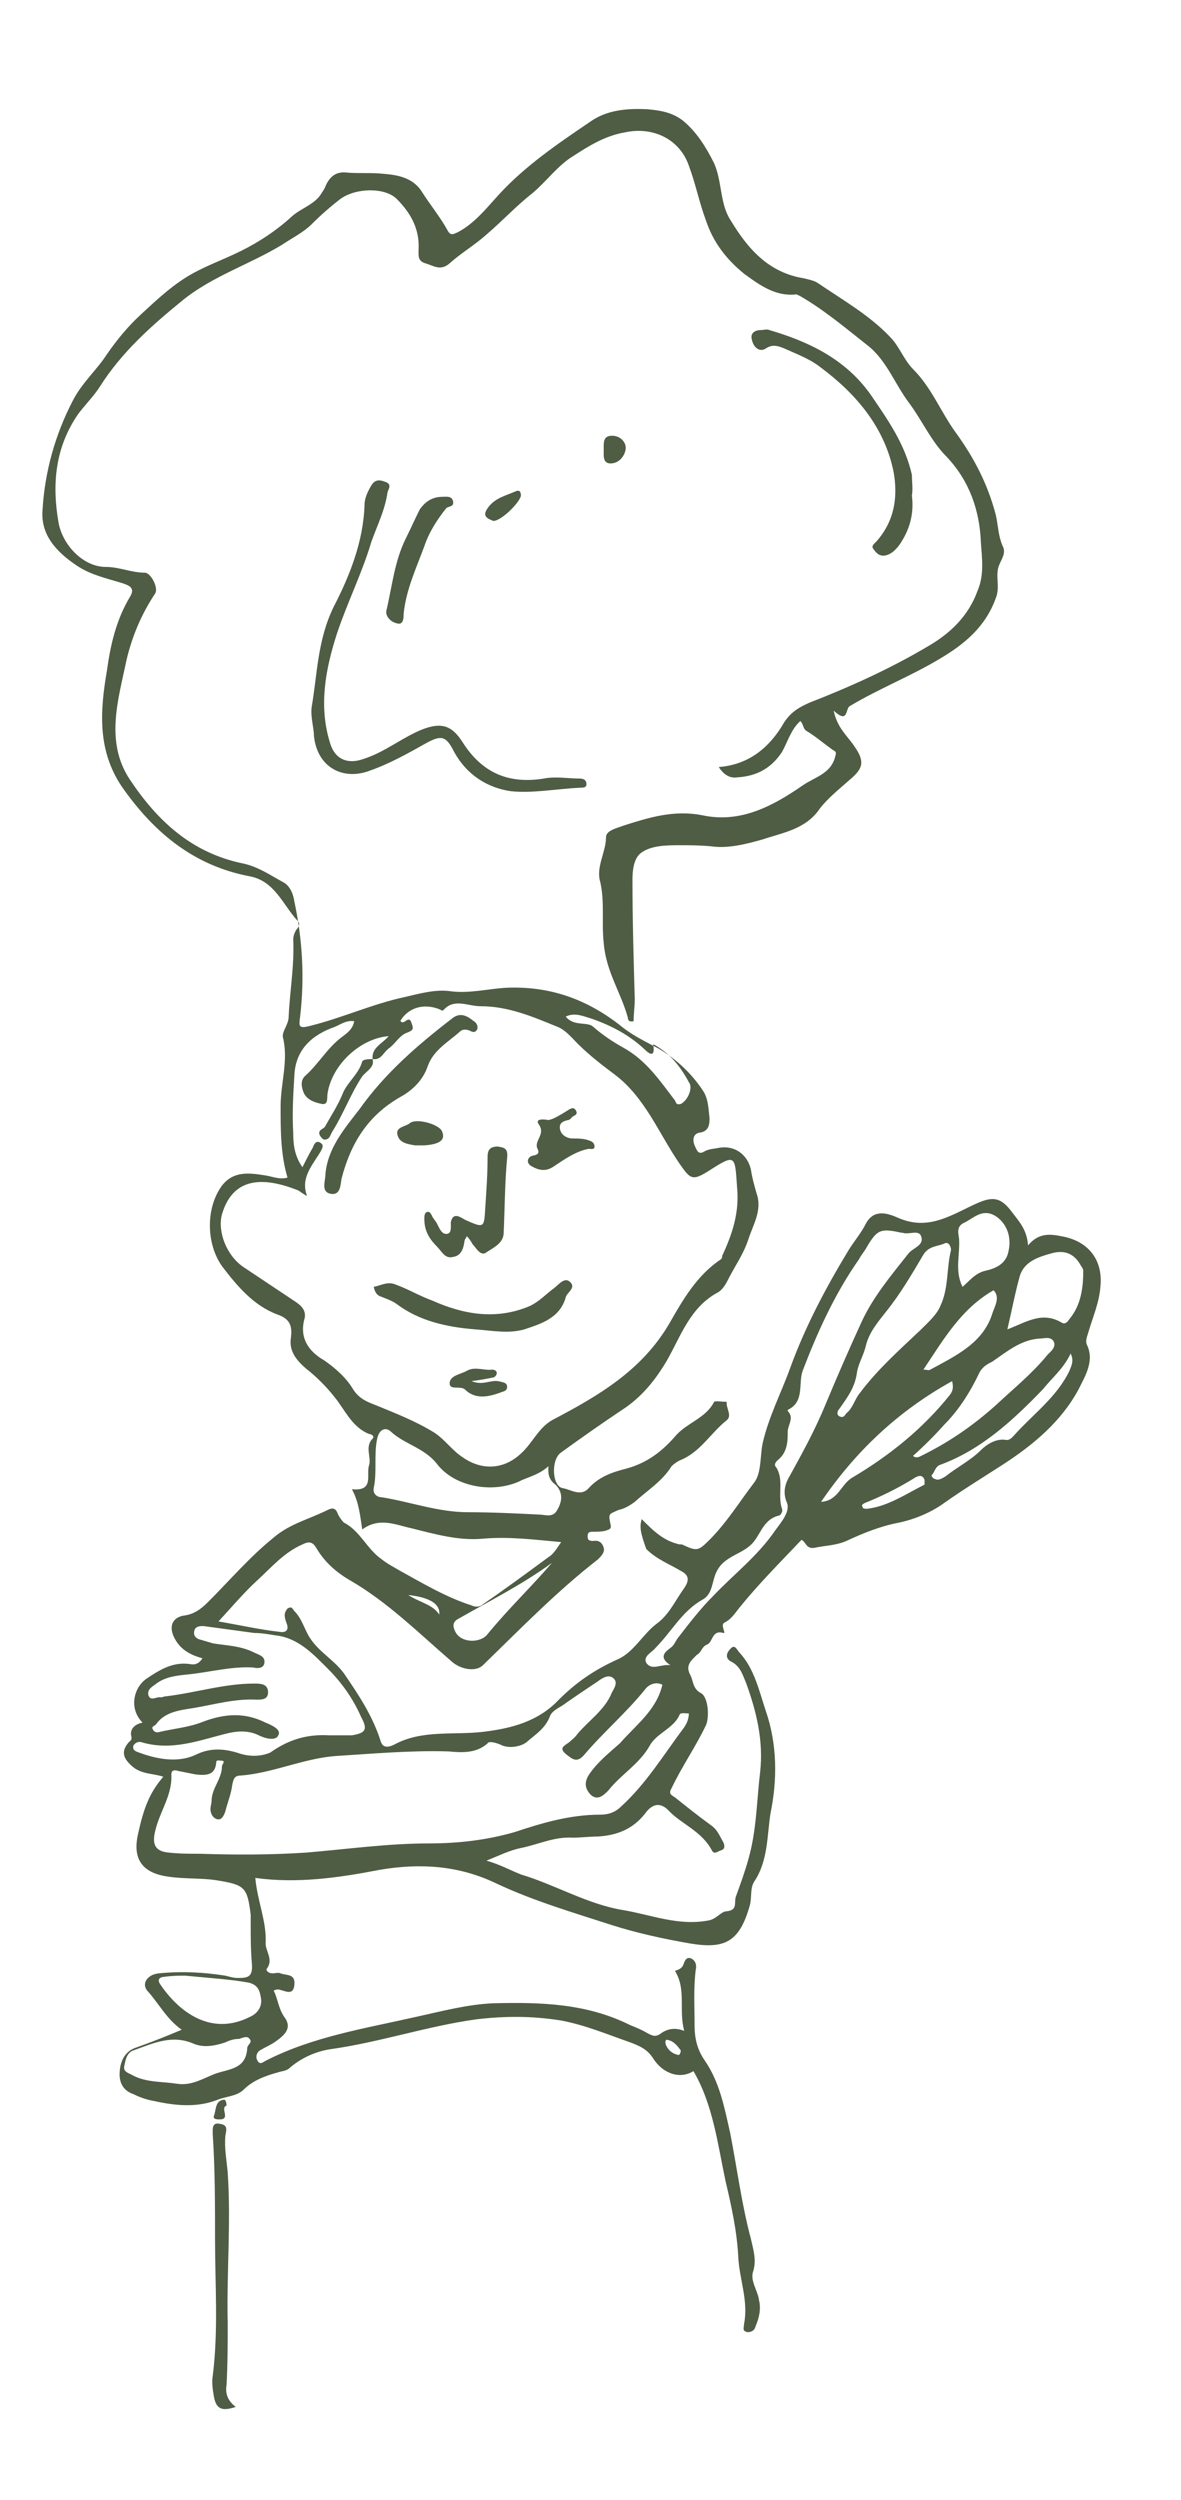 <?xml version="1.0" encoding="utf-8"?>
<!-- Generator: Adobe Illustrator 22.0.1, SVG Export Plug-In . SVG Version: 6.00 Build 0)  -->
<svg version="1.1" id="Layer_1" xmlns="http://www.w3.org/2000/svg" xmlns:xlink="http://www.w3.org/1999/xlink" x="0px" y="0px"
	 viewBox="0 0 102.7 217.4" style="enable-background:new 0 0 102.7 217.4;" xml:space="preserve">
<style type="text/css">
	.st0{fill:#4E5D44;}
</style>
<g>
	<path class="st0" d="M55.8,132.1c1,1,1.9,1.9,3.3,2.2c0.1,0,0.2,0,0.2,0c1.3,0.6,1.4,0.6,2.4-0.4c1.5-1.5,2.6-3.3,3.9-5
		c0.6-0.8,0.5-2.2,0.7-3.3c0.5-2.3,1.6-4.4,2.4-6.6c1.3-3.6,3.1-7,5.1-10.3c0.5-0.8,1.1-1.5,1.5-2.3c0.7-1.3,1.9-0.9,2.8-0.5
		c2.5,1.1,4.4-0.1,6.5-1.1c1.5-0.7,2.3-0.9,3.4,0.6c0.6,0.8,1.3,1.5,1.4,2.9c0.9-1.1,1.9-1,2.9-0.8c2.3,0.4,3.6,2,3.4,4.3
		c-0.1,1.5-0.7,2.8-1.1,4.2c-0.1,0.3-0.2,0.6-0.1,0.9c0.7,1.4-0.1,2.7-0.7,3.9c-1.5,2.8-3.9,4.8-6.5,6.5c-1.7,1.1-3.5,2.2-5.2,3.4
		c-1.1,0.8-2.5,1.4-3.9,1.7c-1.6,0.3-3.1,0.9-4.6,1.6c-0.9,0.4-1.9,0.4-2.8,0.6c-0.7,0.1-0.7-0.5-1.1-0.7c-1.8,1.9-3.7,3.8-5.4,5.9
		c-0.4,0.5-0.7,1-1.3,1.3c-0.4,0.2,0.2,1-0.1,0.9c-1-0.3-0.9,0.8-1.4,1s-0.5,0.7-0.9,0.9c-0.5,0.5-1,0.9-0.6,1.7
		c0.3,0.5,0.2,1.2,0.9,1.6c0.7,0.3,0.8,2.1,0.5,2.8c-0.9,1.9-2.1,3.6-3,5.5c-0.3,0.5,0,0.6,0.3,0.8c1,0.8,2,1.6,3.1,2.4
		c0.6,0.4,0.8,1,1.1,1.5c0.1,0.2,0.2,0.6-0.2,0.7c-0.3,0.1-0.6,0.4-0.8,0c-0.9-1.7-2.7-2.3-3.8-3.5c-0.8-0.8-1.5-0.4-2,0.3
		c-1.1,1.4-2.5,1.9-4.1,2c-0.7,0-1.5,0.1-2.2,0.1c-1.6-0.1-3,0.6-4.5,0.9c-1,0.2-2,0.7-3,1.1c1.1,0.3,2,0.8,3,1.2
		c3,0.9,5.8,2.6,8.9,3.1c2.4,0.4,4.8,1.4,7.4,0.9c0.7-0.1,1.1-0.8,1.6-0.8c1-0.1,0.6-0.8,0.8-1.3c0.4-1.1,0.8-2.2,1.1-3.3
		c0.7-2.5,0.7-5,1-7.5c0.3-2.7-0.3-5.2-1.2-7.7c-0.3-0.7-0.5-1.5-1.3-1.9c-0.6-0.3-0.4-0.8-0.1-1.1c0.4-0.5,0.6,0.1,0.8,0.3
		c1.3,1.4,1.7,3.3,2.3,5.1c1,2.9,1,6,0.4,8.9c-0.3,1.9-0.2,4.1-1.4,5.9c-0.4,0.6-0.2,1.4-0.4,2.1c-0.9,3.2-2.2,3.8-5.2,3.3
		c-2.3-0.4-4.6-0.9-6.8-1.6c-3.4-1.1-6.8-2.1-10-3.6c-3.3-1.6-6.7-1.8-10.2-1.2c-3.6,0.7-7.2,1.2-10.8,0.7c0.2,2.1,1,3.8,0.9,5.7
		c0,0.7,0.7,1.4,0.1,2.2c-0.1,0.1,0.1,0.4,0.5,0.4c0.2,0,0.5-0.1,0.7,0c0.5,0.2,1.3,0,1.2,1c-0.1,1-0.8,0.5-1.4,0.4
		c-0.1,0-0.2,0-0.4,0.1c0.4,0.8,0.4,1.6,1,2.4c0.6,0.9-0.1,1.5-0.8,2c-0.4,0.3-0.9,0.5-1.4,0.8c-0.3,0.2-0.4,0.6-0.2,0.9
		c0.2,0.4,0.5,0.1,0.7,0c4.1-2.1,8.6-2.8,13-3.8c2.3-0.5,4.5-1.1,6.8-1.2c4.1-0.1,8.1,0,11.9,1.9c0.5,0.2,1,0.4,1.5,0.7
		c0.4,0.2,0.7,0.4,1.2,0c0.6-0.4,1.2-0.5,2-0.2c-0.5-1.8,0.2-3.6-0.8-5.2c0.1-0.1,0.5-0.1,0.7-0.5c0.1-0.2,0.2-0.8,0.7-0.6
		c0.4,0.2,0.5,0.6,0.4,1c-0.2,1.6-0.1,3.2-0.1,4.8c0,1.1,0.2,2.1,0.9,3.1c1.3,1.9,1.7,4.1,2.2,6.3c0.6,3.1,1,6.2,1.8,9.2
		c0.2,0.9,0.5,1.8,0.2,2.8c-0.3,0.8,0.4,1.7,0.5,2.5c0.2,0.8,0,1.6-0.3,2.3c-0.1,0.4-0.4,0.5-0.7,0.5c-0.5-0.1-0.3-0.4-0.3-0.7
		c0.4-2-0.4-3.9-0.5-5.8c-0.1-2.2-0.6-4.5-1.1-6.6c-0.7-3.3-1.1-6.7-2.8-9.6c-1.1,0.7-2.6,0.3-3.5-1.1c-0.5-0.8-1.2-1.1-2-1.4
		c-2-0.7-3.9-1.5-6-1.9c-2.5-0.4-4.9-0.4-7.4-0.1c-4.3,0.6-8.4,2-12.7,2.6c-1.3,0.2-2.6,0.8-3.6,1.7c-0.3,0.2-0.6,0.2-0.9,0.3
		c-1.1,0.3-2.2,0.7-3,1.5c-0.6,0.6-1.6,0.6-2.3,0.9c-1.8,0.7-3.7,0.5-5.5,0.1c-0.6-0.1-1.2-0.3-1.8-0.6c-0.9-0.3-1.2-1-1.2-1.7
		c0-0.9,0.3-1.9,1.3-2.3c1.4-0.5,2.7-1,4.1-1.6c-1.3-0.9-2-2.3-3-3.4c-0.5-0.6,0-1.4,1-1.5c2-0.2,3.9-0.1,5.8,0.2
		c0.4,0.1,0.7,0.2,1.1,0.2c0.9,0,1.3-0.1,1.2-1.3c-0.1-1.1-0.1-2.3-0.1-3.4c0-0.3,0-0.6,0-0.8c-0.3-2.4-0.5-2.6-3-3
		c-1.3-0.2-2.7-0.1-4.1-0.3c-2.3-0.3-3.2-1.5-2.7-3.7c0.5-2.3,1-3.6,2.2-5c-0.9-0.3-1.9-0.2-2.7-0.9c-0.8-0.7-1-1.3-0.3-2.1
		c0.2-0.2,0.3-0.2,0.2-0.6c-0.1-0.6,0.4-1,1-1.1c-1.2-1.2-0.8-3,0.3-3.8c1.2-0.8,2.3-1.5,3.8-1.3c0.4,0.1,0.8,0,1.1-0.5
		c-1.1-0.3-2-0.8-2.5-1.9c-0.4-0.9-0.1-1.6,0.8-1.8c0.9-0.1,1.5-0.5,2.2-1.2c1.9-1.9,3.6-3.9,5.7-5.6c1.4-1.2,3.1-1.6,4.7-2.4
		c0.4-0.2,0.7-0.2,0.9,0.4c0.1,0.2,0.3,0.5,0.5,0.7c1.4,0.7,2,2.3,3.3,3.2c0.5,0.4,1.1,0.7,1.6,1c2,1.1,4,2.3,6.2,3
		c0.4,0.2,0.8,0.1,1-0.1c1.9-1.3,3.8-2.7,5.7-4.1c0.5-0.3,0.8-0.9,1.1-1.3c-2.2-0.2-4.5-0.5-6.8-0.3c-2.1,0.2-4.2-0.4-6.2-0.9
		c-1.4-0.3-2.8-1-4.3,0.1c-0.2-1.3-0.3-2.4-0.9-3.5c2,0.2,1.2-1.3,1.5-2.1c0.2-0.7-0.4-1.6,0.3-2.3c0.2-0.2-0.1-0.4-0.3-0.4
		c-1.5-0.6-2.1-2.1-3-3.2c-0.7-0.9-1.6-1.8-2.5-2.5c-0.8-0.7-1.5-1.5-1.3-2.7c0.1-0.9,0-1.6-1.2-2c-2.1-0.8-3.5-2.5-4.8-4.2
		c-1.4-2-1.4-5.1,0-7c1-1.3,2.4-1.1,3.7-0.9c0.7,0.1,1.3,0.4,2,0.2c-0.6-2-0.6-4.1-0.6-6.2c0-2,0.7-4,0.2-6
		c-0.1-0.5,0.5-1.1,0.5-1.8c0.1-2.2,0.5-4.4,0.4-6.7c0-0.3,0.1-0.6,0.3-0.9c0.2-0.2,0.3-0.5,0.1-0.7c-1.3-1.4-2-3.5-4.2-3.9
		c-4.7-0.9-8.1-3.6-10.9-7.5c-2.4-3.3-2.1-6.9-1.5-10.4c0.3-2.2,0.8-4.4,2-6.4c0.5-0.8-0.1-1-0.7-1.2c-1.3-0.4-2.7-0.7-3.9-1.5
		c-1.8-1.2-3.2-2.7-3-4.9c0.2-3.3,1.1-6.5,2.6-9.4c0.8-1.6,2.1-2.7,3-4.1c0.9-1.3,1.9-2.5,3-3.5c1.4-1.3,2.9-2.7,4.6-3.6
		c1.3-0.7,2.7-1.2,4.1-1.9c1.6-0.8,3.1-1.8,4.4-3c0.8-0.7,1.9-1,2.5-1.9c0.1-0.2,0.3-0.4,0.4-0.7c0.3-0.7,0.8-1.3,1.8-1.2
		c1,0.1,2.1,0,3.1,0.1c1.3,0.1,2.7,0.3,3.5,1.6c0.7,1.1,1.6,2.2,2.2,3.3c0.3,0.6,0.6,0.3,0.9,0.2c1.5-0.8,2.5-2.1,3.6-3.3
		c2.3-2.5,5.1-4.4,7.9-6.3c1.4-1,3.1-1.2,5-1.1c1.2,0.1,2.2,0.3,3.1,1c1.2,1,2,2.3,2.7,3.7c0.7,1.6,0.5,3.5,1.4,4.9
		c1.5,2.5,3.3,4.6,6.4,5.1c0.4,0.1,0.9,0.2,1.2,0.4c2.2,1.5,4.5,2.8,6.3,4.7c0.8,0.8,1.2,2,2,2.8c1.6,1.6,2.4,3.7,3.7,5.5
		c1.6,2.2,2.8,4.5,3.5,7.2c0.2,0.9,0.2,1.8,0.6,2.7c0.3,0.6-0.1,1.1-0.3,1.6C86.5,50,87,51,86.6,52c-0.9,2.5-2.7,4-4.9,5.3
		c-2.5,1.5-5.3,2.6-7.8,4.1c-0.4,0.2-0.1,1.6-1.4,0.4c0.3,1.5,1.2,2.2,1.8,3.1c0.9,1.3,0.8,1.9-0.4,2.9c-0.9,0.8-1.9,1.6-2.6,2.5
		c-1.2,1.8-3.2,2.1-5,2.7c-1.4,0.4-3,0.8-4.4,0.6c-1-0.1-1.9-0.1-2.8-0.1c-1.1,0-2.5,0-3.4,0.7c-0.6,0.5-0.7,1.5-0.7,2.3
		c0,3.5,0.1,6.9,0.2,10.4c0,0.6-0.1,1.3-0.1,1.9c-0.4,0.1-0.5-0.1-0.5-0.3c-0.6-2.2-1.9-4-2.1-6.5c-0.2-1.8,0.1-3.5-0.3-5.3
		c-0.4-1.3,0.5-2.6,0.5-3.9c0-0.6,1-0.8,1.5-1c2.2-0.7,4.4-1.4,6.9-0.9c3.3,0.7,6.1-0.8,8.7-2.6c1-0.7,2.4-1,2.8-2.4
		c0.1-0.4,0.2-0.5-0.2-0.7c-0.7-0.5-1.4-1.1-2.2-1.6c-0.4-0.2-0.3-0.6-0.6-0.9c-0.8,0.7-1.1,1.8-1.6,2.7c-1,1.5-2.3,2.1-3.9,2.2
		c-0.7,0.1-1.2-0.3-1.6-0.9c2.7-0.2,4.5-1.8,5.7-3.9c0.6-0.9,1.3-1.3,2.2-1.7c3.6-1.4,7.1-3,10.3-4.9c1.9-1.1,3.5-2.6,4.3-4.8
		c0.6-1.4,0.4-2.8,0.3-4.2c-0.1-2.8-1-5.4-3-7.5c-1.3-1.3-2.1-3.1-3.2-4.6c-1.3-1.7-2-3.8-3.7-5.1c-1.9-1.5-3.8-3.1-5.9-4.3
		c-0.1,0-0.2-0.1-0.2-0.1c-1.8,0.2-3.1-0.7-4.6-1.8c-1.6-1.3-2.7-2.8-3.3-4.6c-0.6-1.6-0.9-3.2-1.5-4.8c-0.8-2.3-3.1-3.4-5.5-2.9
		c-1.8,0.3-3.2,1.2-4.6,2.1c-1.3,0.8-2.3,2.2-3.5,3.2c-1.4,1.1-2.6,2.4-4,3.6c-1,0.9-2.2,1.6-3.2,2.5c-0.8,0.7-1.4,0.2-2.1,0
		c-0.7-0.2-0.6-0.7-0.6-1.2c0.1-1.8-0.7-3.2-1.9-4.4c-1-1-3.5-1-4.9,0c-0.9,0.7-1.7,1.4-2.5,2.2c-0.7,0.7-1.7,1.2-2.6,1.8
		c-2.8,1.7-6,2.7-8.6,4.8c-2.7,2.2-5.3,4.5-7.2,7.5c-0.5,0.8-1.3,1.6-1.9,2.4c-2,2.9-2.3,6.1-1.7,9.5c0.4,2,2.2,3.8,4.1,3.8
		c1.2,0,2.2,0.5,3.4,0.5c0.5,0,1.2,1.3,0.9,1.8c-1.2,1.8-2,3.7-2.5,5.8c-0.7,3.4-1.9,7.1,0.3,10.4c2.4,3.6,5.4,6.4,9.9,7.3
		c1.3,0.3,2.3,1,3.4,1.6c0.6,0.3,0.9,1,1,1.7c0.7,3.3,0.9,6.6,0.5,10c-0.1,0.8-0.2,1.1,0.9,0.8c2.8-0.7,5.4-1.9,8.2-2.5
		c1.3-0.3,2.7-0.7,4-0.5c1.6,0.2,3.2-0.2,4.7-0.3c3.9-0.2,7.2,1,10.2,3.4c1,0.8,2.1,1.3,3.2,1.9c1.5,0.9,2.8,2.1,3.8,3.6
		c0.5,0.7,0.5,1.6,0.6,2.4c0,0.5,0,1.2-0.9,1.3c-0.5,0.1-0.6,0.6-0.4,1.1c0.2,0.4,0.3,0.9,0.9,0.5c0.4-0.2,0.8-0.2,1.3-0.3
		c1.3-0.2,2.4,0.6,2.7,1.9c0.1,0.7,0.3,1.4,0.5,2.1c0.5,1.4-0.3,2.7-0.7,3.9c-0.4,1.3-1.2,2.4-1.8,3.6c-0.2,0.4-0.5,0.9-0.9,1.1
		c-2.4,1.3-3.2,3.8-4.4,5.9c-1,1.7-2.2,3.2-3.9,4.3c-1.8,1.2-3.5,2.4-5.3,3.7c-0.9,0.6-0.8,2.9,0.1,3.1c0.7,0.1,1.6,0.8,2.3,0
		c0.9-1,2.1-1.4,3.3-1.7c1.8-0.5,3.1-1.5,4.3-2.9c1-1.1,2.6-1.5,3.3-2.9c0.1-0.1,0.7,0,1.1,0c-0.1,0.5,0.5,1.2,0,1.6
		c-1.4,1.1-2.3,2.8-4.1,3.5c-0.2,0.1-0.5,0.3-0.7,0.5c-0.8,1.3-2.1,2.1-3.2,3.1c-0.4,0.3-0.9,0.6-1.4,0.7c-0.9,0.4-0.9,0.3-0.7,1.3
		c0.1,0.4-0.2,0.4-0.4,0.5c-0.4,0.1-0.7,0.1-1.1,0.1c-0.3,0-0.5,0-0.5,0.4c0,0.3,0.1,0.4,0.5,0.4c0.5-0.1,0.8,0.2,0.9,0.6
		c0.1,0.4-0.2,0.7-0.5,1c-3.6,2.8-6.7,6-10,9.2c-0.6,0.6-1.9,0.4-2.7-0.3c-2.9-2.5-5.6-5.2-8.9-7.1c-1.2-0.7-2.2-1.6-2.9-2.8
		c-0.3-0.5-0.6-0.6-1.2-0.3c-1.6,0.7-2.7,2-3.9,3.1c-1.2,1.1-2.2,2.3-3.4,3.6c1.8,0.3,3.5,0.7,5.3,0.9c0.5,0.1,0.9-0.1,0.6-0.8
		c-0.1-0.3-0.2-0.6-0.1-0.9c0.1-0.2,0.2-0.4,0.4-0.4c0.2-0.1,0.3,0.2,0.4,0.3c0.7,0.7,0.9,1.7,1.4,2.4c0.8,1.2,2,1.8,2.9,3
		c1.3,1.9,2.5,3.7,3.2,5.9c0.2,0.7,0.8,0.5,1.2,0.3c2.4-1.3,5.1-0.8,7.7-1.1c2.5-0.3,4.8-0.9,6.6-2.8c1.5-1.5,3.1-2.6,5.1-3.5
		c1.4-0.6,2.2-2.2,3.4-3.1c1.1-0.8,1.6-2,2.4-3.1c0.4-0.6,0.5-1.1-0.3-1.5c-1-0.6-2.1-1-3-1.9C55.7,133.3,55.6,132.8,55.8,132.1z
		 M32.4,92.1L32.4,92.1c-0.1-1,0.8-1.3,1.4-2c-2.5,0.2-4.9,2.5-5.3,4.9c-0.1,0.4,0.1,1.1-0.5,1c-0.5-0.1-1.3-0.3-1.6-1
		c-0.2-0.5-0.3-1.1,0.2-1.5c1.1-1,1.9-2.4,3.1-3.3c0.4-0.3,1-0.7,1.1-1.4c-0.7-0.1-1.2,0.3-1.7,0.5c-2,0.7-3.4,2-3.5,4.2
		c-0.1,1.7-0.2,3.3-0.1,5c0,1,0.1,2,0.8,3c0.3-0.6,0.6-1.2,0.9-1.7c0.1-0.3,0.3-0.7,0.7-0.4c0.3,0.2,0.1,0.5,0,0.7
		c-0.7,1.2-1.8,2.3-1.2,3.9c-0.4-0.2-0.6-0.4-0.8-0.5c-2.8-1.1-5.6-1.3-6.6,2.1c-0.4,1.5,0.4,3.6,1.9,4.6s3,2,4.5,3
		c0.6,0.4,0.9,0.8,0.8,1.4c-0.5,1.7,0.3,2.9,1.7,3.7c1,0.7,1.9,1.5,2.5,2.5c0.5,0.8,1.2,1.1,2,1.4c1.7,0.7,3.5,1.4,5.1,2.4
		c0.9,0.6,1.5,1.5,2.4,2.1c1.7,1.2,3.6,1.1,5.1-0.3c1-0.9,1.5-2.2,2.7-2.9c4-2.1,7.8-4.3,10.2-8.4c1.2-2.1,2.4-4.2,4.5-5.6
		c0.1-0.1,0.1-0.2,0.1-0.3c0.9-1.9,1.5-3.8,1.3-5.9c-0.2-2.9-0.1-3-2.6-1.4c-1.3,0.8-1.5,0.6-2.4-0.7c-1.8-2.6-3-5.8-5.7-7.8
		c-1.2-0.9-2.5-1.9-3.6-3.1c-0.4-0.4-0.8-0.8-1.3-1c-2.2-0.9-4.3-1.8-6.7-1.8c-1.1,0-2.3-0.7-3.2,0.3c-0.1,0.1-0.2,0.1-0.3,0
		c-1.4-0.6-2.8-0.2-3.5,1c0.1,0,0.1,0.1,0.2,0.1c0.3,0,0.6-0.6,0.8,0.1c0.2,0.5,0.1,0.6-0.4,0.8c-0.6,0.2-1,0.9-1.5,1.3
		C33.3,91.5,33.2,92.2,32.4,92.1z M57.6,146.5c-0.6-0.3-1.2,0-1.5,0.4c-1.6,2-3.6,3.7-5.3,5.7c-0.6,0.7-1,0.4-1.5,0
		c-0.8-0.6-0.2-0.8,0.2-1.1c0.2-0.2,0.5-0.4,0.7-0.7c1-1.2,2.4-2.1,3-3.6c0.2-0.4,0.6-0.9,0.1-1.3c-0.4-0.3-0.9,0-1.3,0.3
		c-0.9,0.6-1.8,1.2-2.8,1.9c-0.5,0.4-1.2,0.6-1.4,1.2c-0.4,1-1.2,1.5-1.9,2.1c-0.5,0.5-1.7,0.7-2.4,0.3c-0.5-0.2-1-0.3-1.1-0.1
		c-1,0.9-2.3,0.8-3.4,0.7c-3.3-0.1-6.6,0.2-9.8,0.4c-2.8,0.2-5.5,1.5-8.3,1.7c-0.5,0-0.6,0.3-0.7,0.8c-0.1,0.8-0.4,1.5-0.6,2.3
		c-0.1,0.3-0.3,0.8-0.7,0.7c-0.4-0.1-0.6-0.5-0.6-0.9c0-0.2,0.1-0.5,0.1-0.7c0-1.1,0.9-1.9,0.9-3c0-0.2,0.4-0.5-0.1-0.5
		c-0.2,0-0.4-0.1-0.4,0.2c-0.1,1.1-0.9,1.1-1.8,1c-0.5-0.1-1-0.2-1.5-0.3c-0.3-0.1-0.6-0.1-0.6,0.3c0.1,1.8-1,3.2-1.4,4.9
		c-0.3,1.2,0,1.8,1.2,1.9c0.9,0.1,1.8,0.1,2.7,0.1c3.1,0.1,6.1,0.1,9.2-0.1c3.6-0.3,7.1-0.8,10.7-0.8c2.6,0,5.1-0.3,7.5-1
		c2.4-0.8,4.8-1.5,7.4-1.5c0.7,0,1.3-0.2,1.8-0.7c2.2-2,3.7-4.5,5.5-6.9c0.2-0.3,0.4-0.7,0.4-1.2c-0.3,0-0.7-0.1-0.8,0.1
		c-0.5,1.2-2,1.6-2.6,2.7c-0.9,1.6-2.5,2.5-3.6,3.9c-0.4,0.4-0.9,0.9-1.5,0.4c-0.6-0.6-0.6-1.2-0.1-1.9c0.7-1,1.7-1.8,2.6-2.6
		C55.3,150,57.1,148.7,57.6,146.5z M28.6,150.9c0.3,0,0.6,0,1,0c0.3,0,0.6,0,1,0c1.2-0.2,1.4-0.5,0.8-1.6c-0.7-1.6-1.7-3-2.9-4.2
		c-1.3-1.3-2.6-2.7-4.6-2.9c-0.6-0.1-1.2-0.2-1.8-0.2c-1.5-0.2-2.9-0.4-4.4-0.6c-0.3,0-0.7,0-0.8,0.4c-0.1,0.4,0.1,0.7,0.6,0.8
		c0.3,0.1,0.7,0.2,1,0.3c1.2,0.2,2.4,0.2,3.6,0.8c0.4,0.2,0.9,0.3,0.9,0.8c0,0.6-0.6,0.6-1,0.5c-1.9-0.1-3.7,0.4-5.6,0.6
		c-1,0.1-2,0.2-2.8,0.8c-0.4,0.3-0.8,0.5-0.7,1c0.2,0.6,0.7,0.1,1.1,0.2c0.1,0,0.3-0.1,0.5-0.1c2.5-0.3,5-1.1,7.6-1.1
		c0.5,0,1.1,0,1.2,0.6c0.1,0.8-0.5,0.8-1,0.8c-1.8-0.1-3.6,0.4-5.3,0.7c-1.2,0.2-2.6,0.3-3.4,1.4c-0.1,0.2-0.5,0.2-0.3,0.5
		c0.1,0.2,0.3,0.3,0.6,0.2c1.3-0.3,2.6-0.4,3.8-0.9c1.9-0.7,3.6-0.8,5.4,0.1c0.5,0.2,1.4,0.6,1.1,1.1c-0.2,0.5-1.1,0.3-1.7,0
		c-0.8-0.4-1.7-0.4-2.6-0.2c-2.5,0.6-4.9,1.6-7.6,0.8c-0.3-0.1-0.6,0.1-0.7,0.3c-0.1,0.4,0.2,0.5,0.5,0.6c1.6,0.6,3.4,0.9,4.9,0.2
		c1.4-0.7,2.7-0.5,3.9-0.1c1,0.3,1.9,0.2,2.6-0.1C25.2,151.2,26.8,150.8,28.6,150.9z M58.3,144.8c-1.1-0.7-0.4-1.2,0-1.5
		c0.3-0.2,0.4-0.5,0.6-0.8c1-1.3,2-2.6,3.1-3.7c1.8-1.9,3.9-3.5,5.4-5.7c0.5-0.7,1.4-1.7,1-2.5c-0.4-1,0-1.8,0.3-2.3
		c1.1-2,2.2-4,3.1-6.2c1-2.4,2-4.7,3.1-7.1c1-2.2,2.6-4.1,4.1-6c0.4-0.5,1.4-0.7,1.1-1.5c-0.2-0.6-1.1-0.1-1.6-0.3h-0.1
		c-1.8-0.4-2.1-0.3-3,1.2c-0.2,0.4-0.5,0.7-0.7,1.1c-2.1,3-3.6,6.3-4.9,9.7c-0.4,1.1,0.2,2.7-1.3,3.4v0.1c0.6,0.6,0,1.2,0,1.8
		c0,0.8,0,1.8-0.9,2.5c-0.2,0.2-0.3,0.4-0.1,0.6c0.7,1.1,0.1,2.4,0.5,3.6c0.1,0.2-0.1,0.6-0.3,0.6c-1.2,0.3-1.5,1.4-2.1,2.2
		c-0.9,1.2-2.6,1.2-3.3,2.7c-0.4,0.8-0.3,1.9-1.2,2.4c-1.8,1-2.7,2.8-4.1,4.2c-0.3,0.4-1.1,0.7-0.8,1.3
		C56.7,145.3,57.4,144.7,58.3,144.8z M47.7,127.5c-0.8,0.7-1.6,0.9-2.3,1.2c-2.3,1.2-5.8,0.7-7.4-1.4c-1.1-1.4-2.8-1.7-4-2.8
		c-0.4-0.4-1-0.3-1.2,0.6c-0.3,1.4,0,2.9-0.3,4.3c-0.1,0.5,0.3,0.8,0.7,0.8c2.5,0.4,4.9,1.3,7.5,1.3c2,0,4.1,0.1,6.1,0.2
		c0.6,0,1.2,0.3,1.6-0.3c0.5-0.8,0.6-1.6-0.1-2.3C47.9,128.8,47.6,128.4,47.7,127.5z M82.7,108.7c0-0.3-0.2-0.7-0.5-0.6
		c-0.6,0.3-1.4,0.2-1.9,1c-1,1.7-2,3.4-3.2,4.9c-0.7,0.9-1.5,1.8-1.8,3c-0.2,0.9-0.7,1.6-0.8,2.5c-0.2,1.2-0.8,2-1.5,3
		c-0.2,0.2-0.3,0.6,0.1,0.7c0.3,0.1,0.4-0.2,0.5-0.3c0.6-0.5,0.7-1.2,1.2-1.8c1.5-2,3.4-3.7,5.2-5.4c0.7-0.7,1.5-1.4,1.8-2.2
		C82.5,112,82.3,110.3,82.7,108.7z M79.4,126.6c0.2,0.2,0.4,0.1,0.5,0.1c2.5-1.2,4.7-2.7,6.8-4.6c1.5-1.4,3.1-2.7,4.4-4.3
		c0.3-0.3,0.8-0.7,0.5-1.2c-0.3-0.4-0.8-0.2-1.2-0.2c-1.6,0.1-2.8,1.1-4.1,2c-0.4,0.2-0.8,0.4-1.1,0.9c-0.8,1.7-1.8,3.3-3.1,4.6
		C81.3,124.8,80.4,125.7,79.4,126.6z M15.4,181.2c1.3,0.2,2.3-0.5,3.4-0.9c1.2-0.4,2.6-0.4,2.7-2.2c0-0.3,0.5-0.5,0.2-0.8
		c-0.2-0.3-0.6-0.1-0.9,0c-0.4,0-0.8,0.1-1.2,0.3c-0.9,0.3-1.9,0.5-2.8,0.1c-1.9-0.8-3.5,0-5.2,0.6c-0.6,0.2-0.7,0.9-0.8,1.4
		c-0.1,0.5,0.5,0.6,0.8,0.8C12.8,181.1,14.1,181,15.4,181.2z M87.6,115.6c1.6-0.6,3-1.6,4.7-0.6c0.3,0.2,0.5,0,0.7-0.3
		c1-1.2,1.2-2.7,1.2-4.2c0-0.2-0.2-0.4-0.3-0.6c-0.6-1-1.5-1.2-2.5-0.9c-1.1,0.3-2.3,0.7-2.7,1.9C88.3,112.3,88,113.9,87.6,115.6z
		 M16.1,171.8c-0.5,0-1.1,0-1.8,0.1c-0.2,0-0.7,0.1-0.4,0.6c1.6,2.4,4.4,4.6,7.8,2.9c0.7-0.3,1.1-0.9,1-1.6
		c-0.1-0.6-0.2-1.2-1.1-1.4C19.9,172.1,18.1,172,16.1,171.8z M71.4,130.6c1.5-0.1,1.7-1.5,2.7-2.1c3.2-1.9,6.1-4.2,8.5-7.2
		c0.3-0.4,0.3-0.7,0.2-1.2C78.1,122.7,74.4,126.2,71.4,130.6z M83.7,111.9c0.6-0.5,1.1-1.2,2-1.4c0.9-0.2,1.8-0.6,2-1.7
		c0.3-1.3-0.2-2.5-1.2-3.1c-1.1-0.6-1.8,0.2-2.6,0.6c-0.7,0.3-0.6,0.8-0.5,1.4C83.5,109.1,83,110.5,83.7,111.9z M56.8,90.8
		c0.2,1.2-0.3,0.9-0.8,0.4c-1.3-1.2-2.8-2-4.5-2.6c-0.7-0.2-1.5-0.6-2.3-0.2c0.7,0.9,1.9,0.4,2.4,0.9c0.8,0.7,1.7,1.3,2.6,1.8
		c2,1.1,3.2,2.9,4.5,4.6c0.1,0.2,0.1,0.4,0.5,0.3c0.6-0.3,1.1-1.4,0.7-1.9C59.2,92.8,58.3,91.6,56.8,90.8z M80.3,119.1
		c0.3,0,0.5,0.1,0.6,0c2.2-1.2,4.6-2.3,5.4-4.9c0.2-0.6,0.7-1.4,0.1-2C83.6,113.8,82.1,116.4,80.3,119.1z M93.1,117.7
		c-0.6,1.3-1.6,2.1-2.4,3.1c-2.6,2.7-5.4,5.3-9,6.6c-0.4,0.2-0.4,0.6-0.7,0.9c0,0,0.1,0.3,0.3,0.3c0.3,0.2,0.7-0.1,0.9-0.2
		c1-0.8,2.2-1.4,3.1-2.3c0.5-0.5,1.3-1,2.1-0.9c0.4,0.1,0.6-0.2,0.8-0.4c1.6-1.8,3.7-3.3,4.8-5.6C93.2,118.7,93.4,118.3,93.1,117.7z
		 M48,135.9c-2.6,1.9-5.4,3.3-8.2,4.9c-0.5,0.3-0.4,0.7-0.2,1.1c0.5,1,2.2,1,2.8,0.2C44.2,139.9,46.2,138,48,135.9z M80.4,128.7
		c-0.2-0.6-0.7-0.3-1-0.1c-1.3,0.8-2.7,1.5-4.2,2.1c-0.2,0.1-0.3,0.2-0.2,0.3c0,0.2,0.2,0.2,0.4,0.2c1.8-0.2,3.4-1.3,5-2.1
		C80.4,129,80.4,128.9,80.4,128.7z M35.5,138.7c1.1,0.7,2.1,0.8,2.7,1.7C38.3,139.5,37.4,138.9,35.5,138.7z M59.2,178.3
		c-0.3-0.4-0.6-0.8-1.1-0.9c-0.2-0.1-0.3,0.1-0.2,0.4c0.2,0.5,0.6,0.8,1.1,0.9C59.1,178.7,59.2,178.5,59.2,178.3z"/>
	<path class="st0" d="M27.1,61.5c0.5-2.9,0.5-5.8,1.9-8.7c1.4-2.7,2.6-5.7,2.7-8.9c0-0.6,0.3-1.2,0.6-1.7s0.7-0.5,1.2-0.3
		c0.6,0.2,0.3,0.6,0.2,0.9c-0.2,1.5-0.9,2.9-1.4,4.3c-0.8,2.7-2.1,5.3-3,8c-1,3.1-1.6,6.3-0.6,9.5c0.4,1.4,1.5,1.9,2.9,1.4
		c1.9-0.6,3.4-1.9,5.2-2.6c1.6-0.6,2.5-0.3,3.4,1.1c1.7,2.7,4,3.7,7.1,3.2c1-0.2,2.1,0,3.1,0c0.3,0,0.6,0.1,0.6,0.5
		c0,0.3-0.3,0.3-0.6,0.3c-2,0.1-4.1,0.5-6,0.3c-2-0.3-3.8-1.4-4.9-3.4c-0.7-1.4-1.1-1.5-2.4-0.8c-1.6,0.9-3.2,1.8-4.9,2.4
		c-2.3,0.9-4.6-0.2-4.9-3C27.3,63.3,27,62.4,27.1,61.5z"/>
	<path class="st0" d="M79.3,43.1c0.2,1.6-0.2,3-1.1,4.3c-0.3,0.4-0.7,0.8-1.2,0.9s-0.8-0.2-1-0.5c-0.3-0.3,0-0.5,0.2-0.7
		c1.6-1.8,1.9-3.9,1.5-6.1c-0.8-3.9-3.3-6.8-6.4-9.1c-0.9-0.7-2-1.1-3.1-1.6c-0.5-0.2-1-0.4-1.6,0s-1.1-0.2-1.2-0.7
		c-0.2-0.6,0.2-0.9,0.8-0.9c0.2,0,0.5-0.1,0.7,0c3.4,1,6.6,2.5,8.8,5.6c1.5,2.2,3,4.3,3.6,7C79.3,41.9,79.4,42.5,79.3,43.1z"/>
	<path class="st0" d="M20.5,209.3c-1.2,0.4-1.7,0.2-1.9-0.9c-0.1-0.6-0.2-1.2-0.1-1.8c0.5-4,0.2-7.9,0.2-11.9c0-3,0-6.1-0.2-9.1
		c0-0.5-0.1-1.1,0.7-0.9c0.6,0.1,0.5,0.5,0.4,1c-0.1,1.1,0.1,2.1,0.2,3.2c0.3,4.4-0.1,8.7,0,13.1c0,1.8,0,3.6-0.1,5.4
		C19.6,208,19.7,208.7,20.5,209.3z"/>
	<path class="st0" d="M38.5,43.2c0.3,0,0.8-0.1,0.9,0.4c0.1,0.5-0.4,0.4-0.6,0.6c-0.8,1-1.5,2.1-1.9,3.3c-0.7,1.9-1.6,3.8-1.8,5.9
		c0,0.3,0,1-0.6,0.8c-0.5-0.1-1-0.6-0.9-1.1c0.5-2.1,0.7-4.3,1.7-6.3c0.4-0.8,0.8-1.7,1.2-2.5C37,43.6,37.6,43.2,38.5,43.2z"/>
	<path class="st0" d="M42.9,45.3c-0.5-0.2-1-0.4-0.5-1.1c0.6-0.9,1.6-1.1,2.5-1.5c0.3-0.1,0.4,0.1,0.4,0.4
		C45.2,43.7,43.6,45.3,42.9,45.3z"/>
	<path class="st0" d="M52.5,39.1c0-0.6-0.1-1.3,0.9-1.2c0.7,0.1,1.1,0.7,1,1.2c-0.1,0.6-0.6,1.2-1.3,1.2
		C52.4,40.3,52.5,39.6,52.5,39.1z"/>
	<path class="st0" d="M19.7,183.1c-0.6,0.2,0.4,1.2-0.6,1.2c-0.2,0-0.6,0-0.5-0.3c0.2-0.5,0.1-1.3,0.8-1.4
		C19.6,182.5,19.7,182.8,19.7,183.1z"/>
	<path class="st0" d="M40.8,89.6c-0.3-0.1-0.6-0.1-0.8,0.1c-1,0.9-2.3,1.6-2.8,3c-0.4,1.2-1.3,2.1-2.4,2.7c-2.8,1.6-4.3,4-5.1,7.1
		c-0.1,0.6-0.1,1.5-1,1.3c-0.8-0.2-0.4-1.1-0.4-1.7c0.2-2.3,1.7-4,3-5.7c2.2-3.1,5.1-5.6,8.1-7.9c0.7-0.5,1.3-0.1,1.8,0.3
		c0.2,0.1,0.4,0.4,0.3,0.7C41.3,89.9,41,89.7,40.8,89.6z"/>
	<path class="st0" d="M32.5,111.9c0.6-0.1,1.2-0.5,1.9-0.2c1.1,0.4,2.1,1,3.2,1.4c2.7,1.2,5.5,1.7,8.4,0.5c0.9-0.4,1.5-1.1,2.2-1.6
		c0.4-0.3,0.9-1,1.4-0.5s-0.3,0.9-0.4,1.3c-0.5,1.8-2.1,2.3-3.6,2.8c-1.4,0.4-2.8,0.1-4.3,0c-2.4-0.2-4.8-0.7-6.8-2.2
		c-0.4-0.3-1-0.5-1.5-0.7C32.8,112.6,32.6,112.4,32.5,111.9z"/>
	<path class="st0" d="M40.6,107.5c-0.1,0.2-0.2,0.3-0.2,0.4c-0.1,0.7-0.3,1.3-1,1.4c-0.7,0.2-1-0.5-1.4-0.9
		c-0.7-0.7-1.1-1.4-1.1-2.4c0-0.2,0-0.5,0.2-0.6c0.3-0.1,0.4,0.2,0.5,0.4c0.1,0.2,0.3,0.4,0.4,0.6c0.2,0.4,0.4,0.9,0.8,0.9
		c0.5,0,0.4-0.6,0.4-1c0.2-1,0.9-0.4,1.3-0.2c1.6,0.7,1.6,0.7,1.7-1.1c0.1-1.5,0.2-2.9,0.2-4.4c0-0.6,0.2-0.9,0.9-0.9
		c0.5,0.1,0.9,0.1,0.8,1c-0.2,2.1-0.2,4.3-0.3,6.5c0,0.9-0.9,1.3-1.5,1.7c-0.5,0.4-0.9-0.4-1.2-0.7C41,108,40.8,107.7,40.6,107.5z"
		/>
	<path class="st0" d="M47.7,97.4c0.5-0.1,1.1-0.5,1.6-0.8c0.3-0.2,0.6-0.4,0.8,0s-0.3,0.4-0.4,0.6c-0.1,0.1-0.2,0.2-0.3,0.2
		c-0.5,0.1-0.8,0.3-0.7,0.8s0.6,0.8,1.1,0.8s1,0,1.5,0.2c0.3,0.1,0.4,0.3,0.4,0.5c0,0.3-0.3,0.2-0.5,0.2c-1.1,0.2-2.1,0.9-3,1.5
		c-0.7,0.5-1.3,0.4-2,0c-0.5-0.3-0.3-0.8,0.1-0.9c0.6-0.1,0.6-0.3,0.4-0.7c-0.2-0.7,0.8-1.2,0.1-2.1C46.6,97.3,47.2,97.3,47.7,97.4z
		"/>
	<path class="st0" d="M41,120.1c1,0.4,1.6-0.1,2.3,0c0.4,0.1,0.8,0.1,0.8,0.5s-0.4,0.4-0.6,0.5c-1.1,0.4-2.2,0.6-3.1-0.3
		c-0.4-0.3-1.3,0.1-1.3-0.5c0-0.7,1-0.8,1.5-1.1c0.7-0.4,1.5,0,2.2-0.1c0.2,0,0.4,0.1,0.4,0.3c0,0.2-0.2,0.4-0.4,0.4
		C42.3,119.9,41.8,120,41,120.1z"/>
	<path class="st0" d="M36.9,99.6c-0.3,0-0.6,0-0.8,0c-0.6-0.1-1.3-0.2-1.5-0.8c-0.3-0.8,0.6-0.8,1-1.1c0.5-0.5,2.4,0,2.8,0.6
		C38.8,99.1,38.3,99.5,36.9,99.6z"/>
	<path class="st0" d="M32.4,92.1c0.2,0.7-0.5,1-0.9,1.5c-1,1.5-1.6,3.2-2.6,4.8c-0.2,0.3-0.2,0.7-0.7,0.7c-0.1,0-0.3-0.2-0.4-0.4
		c-0.2-0.5,0.4-0.5,0.5-0.8c0.5-0.9,1.1-1.8,1.5-2.8c0.4-1,1.4-1.7,1.7-2.8C31.6,92.1,32.1,92.1,32.4,92.1L32.4,92.1z"/>
</g>
</svg>
